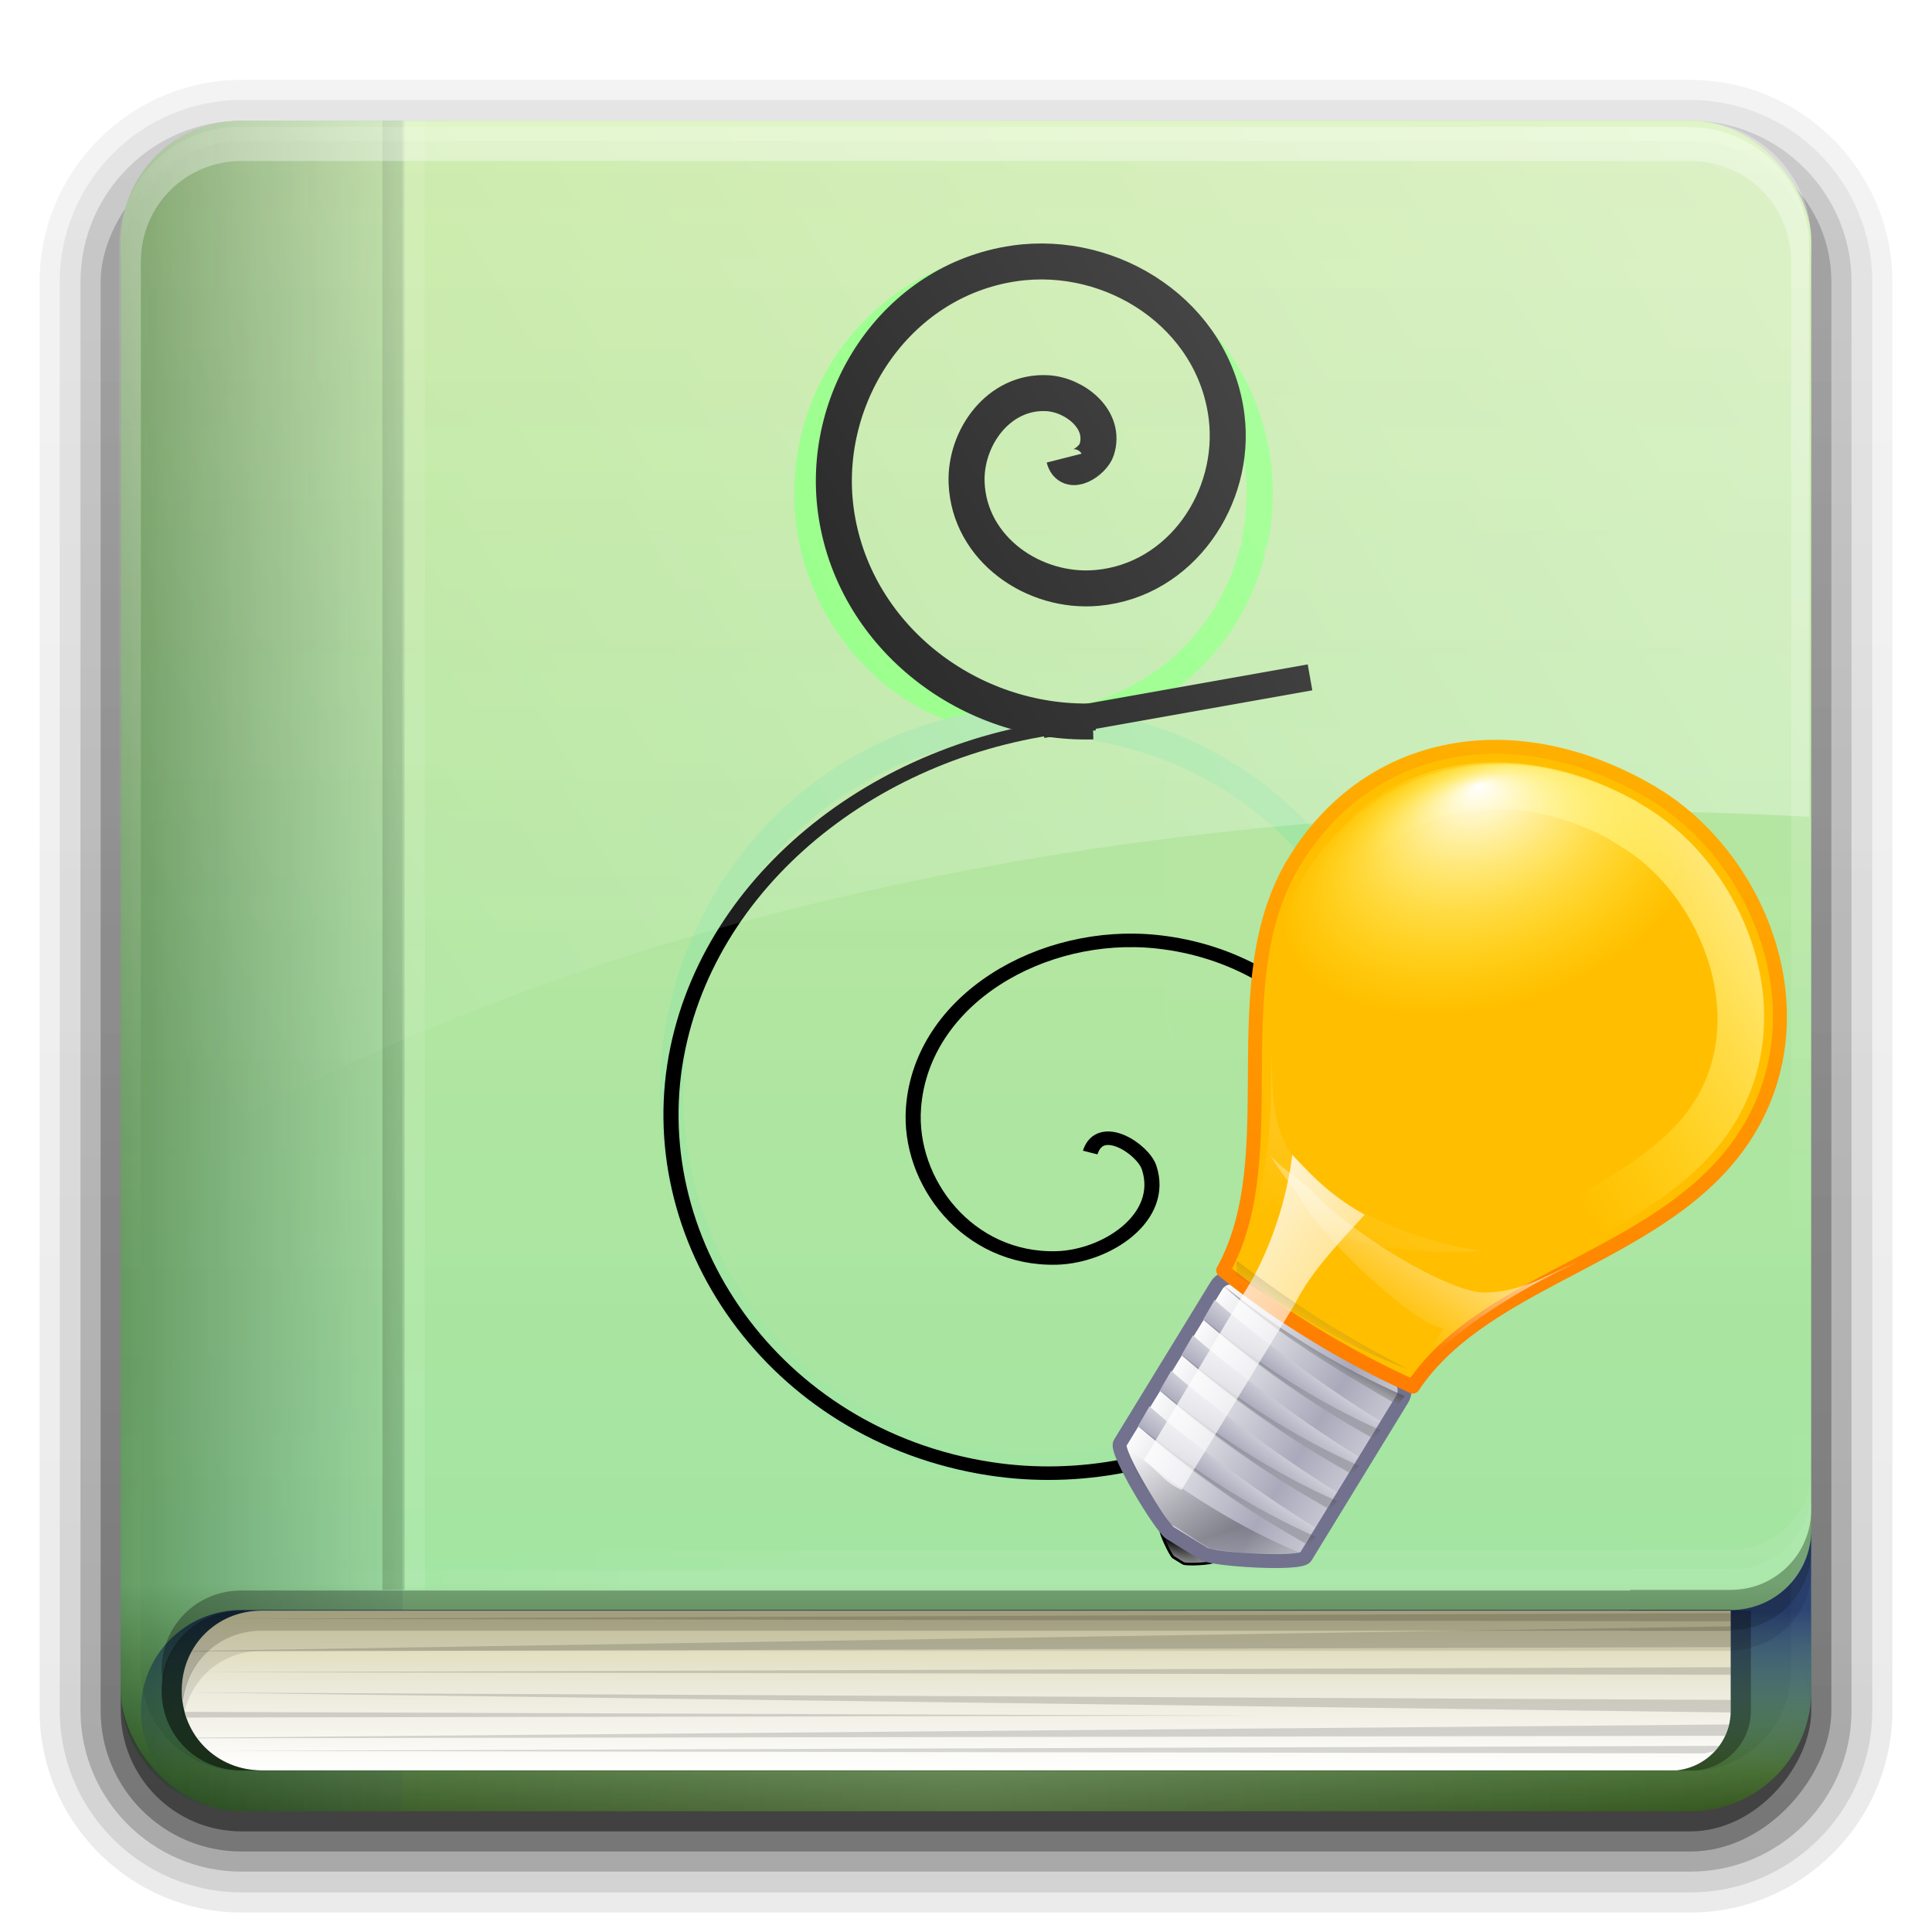 <?xml version="1.0" encoding="UTF-8" standalone="no"?>
<!-- Created with Inkscape (http://www.inkscape.org/) -->

<svg
   xmlns:dc="http://purl.org/dc/elements/1.1/"
   xmlns:cc="http://creativecommons.org/ns#"
   xmlns:rdf="http://www.w3.org/1999/02/22-rdf-syntax-ns#"
   xmlns:svg="http://www.w3.org/2000/svg"
   xmlns="http://www.w3.org/2000/svg"
   xmlns:xlink="http://www.w3.org/1999/xlink"
   xmlns:sodipodi="http://sodipodi.sourceforge.net/DTD/sodipodi-0.dtd"
   xmlns:inkscape="http://www.inkscape.org/namespaces/inkscape"
   version="1.0"
   width="96"
   height="96"
   id="svg2408"
   inkscape:version="0.48.2 r9819"
   sodipodi:docname="ojuba-release-notes.svg">
  <sodipodi:namedview
     pagecolor="#ffffff"
     bordercolor="#666666"
     borderopacity="1"
     objecttolerance="10"
     gridtolerance="10"
     guidetolerance="10"
     inkscape:pageopacity="0"
     inkscape:pageshadow="2"
     inkscape:window-width="1024"
     inkscape:window-height="714"
     id="namedview93"
     showgrid="false"
     inkscape:zoom="3.4766084"
     inkscape:cx="33.22457"
     inkscape:cy="64.271186"
     inkscape:window-x="-4"
     inkscape:window-y="-4"
     inkscape:window-maximized="1"
     inkscape:current-layer="svg2408" />
  <defs
     id="defs2410">
    <linearGradient
       id="linearGradient3334">
      <stop
         id="stop3336"
         style="stop-color:#17280b;stop-opacity:1"
         offset="0" />
      <stop
         id="stop3338"
         style="stop-color:#294172;stop-opacity:0"
         offset="1" />
    </linearGradient>
    <linearGradient
       id="linearGradient3278">
      <stop
         offset="0"
         style="stop-color:#002b00;stop-opacity:1"
         id="stop3280" />
      <stop
         offset="1"
         style="stop-color:#294172;stop-opacity:0"
         id="stop3282" />
    </linearGradient>
    <linearGradient
       id="linearGradient4075">
      <stop
         id="stop4077"
         style="stop-color:#ffffff;stop-opacity:1"
         offset="0" />
      <stop
         id="stop4079"
         style="stop-color:#ffffff;stop-opacity:0"
         offset="1" />
    </linearGradient>
    <linearGradient
       id="linearGradient3975">
      <stop
         id="stop3977"
         style="stop-color:#294172;stop-opacity:1"
         offset="0" />
      <stop
         id="stop3979"
         style="stop-color:#294172;stop-opacity:0"
         offset="1" />
    </linearGradient>
    <linearGradient
       id="linearGradient3954">
      <stop
         id="stop3956"
         style="stop-color:#2d5016;stop-opacity:1"
         offset="0" />
      <stop
         id="stop3960"
         style="stop-color:#a3e5a2;stop-opacity:1"
         offset="0.135" />
      <stop
         id="stop3958"
         style="stop-color:#cef3a5;stop-opacity:0.918"
         offset="1" />
    </linearGradient>
    <linearGradient
       id="linearGradient3890">
      <stop
         id="stop3892"
         style="stop-color:#ffffff;stop-opacity:1"
         offset="0" />
      <stop
         id="stop3898"
         style="stop-color:#eceadb;stop-opacity:1"
         offset="0.5" />
      <stop
         id="stop3894"
         style="stop-color:#d8d3a6;stop-opacity:1"
         offset="1" />
    </linearGradient>
    <linearGradient
       x1="45.448"
       y1="92.54"
       x2="45.448"
       y2="7.017"
       id="ButtonShadow"
       gradientUnits="userSpaceOnUse"
       gradientTransform="scale(1.006,0.994)">
      <stop
         id="stop3750"
         style="stop-color:#000000;stop-opacity:1"
         offset="0" />
      <stop
         id="stop3752"
         style="stop-color:#000000;stop-opacity:0.588"
         offset="1" />
    </linearGradient>
    <linearGradient
       id="linearGradient3737">
      <stop
         id="stop3739"
         style="stop-color:#ffffff;stop-opacity:1"
         offset="0" />
      <stop
         id="stop3741"
         style="stop-color:#ffffff;stop-opacity:0"
         offset="1" />
    </linearGradient>
    <filter
       color-interpolation-filters="sRGB"
       id="filter3174">
      <feGaussianBlur
         id="feGaussianBlur3176"
         stdDeviation="1.71" />
    </filter>
    <linearGradient
       x1="36.357"
       y1="6"
       x2="36.357"
       y2="63.893"
       id="linearGradient3188"
       xlink:href="#linearGradient3737"
       gradientUnits="userSpaceOnUse" />
    <filter
       x="-0.192"
       y="-0.192"
       width="1.384"
       height="1.384"
       color-interpolation-filters="sRGB"
       id="filter3794">
      <feGaussianBlur
         id="feGaussianBlur3796"
         stdDeviation="5.28" />
    </filter>
    <linearGradient
       x1="48"
       y1="20.221"
       x2="48"
       y2="138.661"
       id="linearGradient3613"
       xlink:href="#linearGradient3737"
       gradientUnits="userSpaceOnUse" />
    <radialGradient
       cx="48"
       cy="90.172"
       r="42"
       fx="48"
       fy="90.172"
       id="radialGradient3619"
       xlink:href="#linearGradient3737"
       gradientUnits="userSpaceOnUse"
       gradientTransform="matrix(1.157,0,0,0.996,-7.551,0.197)" />
    <clipPath
       id="clipPath3613">
      <rect
         width="84"
         height="84"
         rx="6"
         ry="6"
         x="6"
         y="6"
         id="rect3615"
         style="fill:#ffffff;fill-opacity:1;fill-rule:nonzero;stroke:none" />
    </clipPath>
    <linearGradient
       x1="45.448"
       y1="92.54"
       x2="45.448"
       y2="7.017"
       id="ButtonShadow-0"
       gradientUnits="userSpaceOnUse"
       gradientTransform="matrix(1.006,0,0,0.994,100,0)">
      <stop
         id="stop3750-8"
         style="stop-color:#000000;stop-opacity:1"
         offset="0" />
      <stop
         id="stop3752-5"
         style="stop-color:#000000;stop-opacity:0.588"
         offset="1" />
    </linearGradient>
    <linearGradient
       x1="32.251"
       y1="6.132"
       x2="32.251"
       y2="90.239"
       id="linearGradient3780"
       xlink:href="#ButtonShadow-0"
       gradientUnits="userSpaceOnUse"
       gradientTransform="matrix(1.024,0,0,1.012,-1.143,-98.071)" />
    <linearGradient
       x1="32.251"
       y1="6.132"
       x2="32.251"
       y2="90.239"
       id="linearGradient3772"
       xlink:href="#ButtonShadow-0"
       gradientUnits="userSpaceOnUse"
       gradientTransform="matrix(1.024,0,0,1.012,-1.143,-98.071)" />
    <linearGradient
       x1="32.251"
       y1="6.132"
       x2="32.251"
       y2="90.239"
       id="linearGradient3725"
       xlink:href="#ButtonShadow-0"
       gradientUnits="userSpaceOnUse"
       gradientTransform="matrix(1.024,0,0,1.012,-1.143,-98.071)" />
    <linearGradient
       x1="32.251"
       y1="6.132"
       x2="32.251"
       y2="90.239"
       id="linearGradient3721"
       xlink:href="#ButtonShadow-0"
       gradientUnits="userSpaceOnUse"
       gradientTransform="translate(0,-97)" />
    <linearGradient
       x1="32.251"
       y1="6.132"
       x2="32.251"
       y2="90.239"
       id="linearGradient3026"
       xlink:href="#ButtonShadow-0"
       gradientUnits="userSpaceOnUse"
       gradientTransform="matrix(1.024,0,0,1.012,-1.143,-98.071)" />
    <linearGradient
       x1="48"
       y1="90"
       x2="48"
       y2="5.988"
       id="linearGradient3121"
       xlink:href="#linearGradient3954"
       gradientUnits="userSpaceOnUse" />
    <linearGradient
       x1="40"
       y1="88"
       x2="40"
       y2="80"
       id="linearGradient3896"
       xlink:href="#linearGradient3890"
       gradientUnits="userSpaceOnUse" />
    <linearGradient
       x1="88"
       y1="80"
       x2="88"
       y2="88"
       id="linearGradient3981"
       xlink:href="#linearGradient3975"
       gradientUnits="userSpaceOnUse" />
    <linearGradient
       x1="6"
       y1="48"
       x2="24"
       y2="48"
       id="linearGradient4027"
       xlink:href="#linearGradient3975"
       gradientUnits="userSpaceOnUse" />
    <radialGradient
       cx="115.899"
       cy="133.105"
       r="154.62"
       fx="115.899"
       fy="133.105"
       id="radialGradient2877-3"
       xlink:href="#radialGradient3897-0"
       gradientUnits="userSpaceOnUse"
       gradientTransform="matrix(0.19,0,0,0.19,30,18)" />
    <radialGradient
       cx="115.899"
       cy="133.105"
       r="154.62"
       fx="115.899"
       fy="133.105"
       id="radialGradient3897-0"
       gradientUnits="userSpaceOnUse">
      <stop
         id="stop3899-0"
         style="stop-color:#294172;stop-opacity:0"
         offset="0" />
      <stop
         id="stop3901-3"
         style="stop-color:#294172;stop-opacity:1"
         offset="1" />
    </radialGradient>
    <radialGradient
       cx="115.899"
       cy="133.105"
       r="154.62"
       fx="115.899"
       fy="133.105"
       id="radialGradient3897-3"
       gradientUnits="userSpaceOnUse">
      <stop
         id="stop3899-4"
         style="stop-color:#294172;stop-opacity:0.374"
         offset="0" />
      <stop
         id="stop3901-7"
         style="stop-color:#294172;stop-opacity:1"
         offset="1" />
    </radialGradient>
    <radialGradient
       cx="115.899"
       cy="133.105"
       r="154.62"
       fx="115.899"
       fy="133.105"
       id="radialGradient3122"
       xlink:href="#radialGradient3897-3"
       gradientUnits="userSpaceOnUse"
       gradientTransform="matrix(0.19,0,0,0.19,30,18)" />
    <linearGradient
       x1="40"
       y1="80"
       x2="24"
       y2="80"
       id="linearGradient4081"
       xlink:href="#linearGradient4075"
       gradientUnits="userSpaceOnUse" />
    <linearGradient
       x1="32"
       y1="80"
       x2="16"
       y2="80"
       id="linearGradient4089"
       xlink:href="#linearGradient4075"
       gradientUnits="userSpaceOnUse" />
    <linearGradient
       inkscape:collect="always"
       xlink:href="#linearGradient3737"
       id="linearGradient3247"
       gradientUnits="userSpaceOnUse"
       x1="36.357"
       y1="6"
       x2="36.357"
       y2="63.893" />
    <radialGradient
       inkscape:collect="always"
       xlink:href="#linearGradient3737"
       id="radialGradient3252"
       gradientUnits="userSpaceOnUse"
       gradientTransform="matrix(1.157,0,0,0.996,-7.551,0.197)"
       cx="48"
       cy="90.172"
       fx="48"
       fy="90.172"
       r="42" />
    <linearGradient
       inkscape:collect="always"
       xlink:href="#linearGradient4075"
       id="linearGradient3255"
       gradientUnits="userSpaceOnUse"
       x1="40"
       y1="80"
       x2="24"
       y2="80" />
    <linearGradient
       inkscape:collect="always"
       xlink:href="#linearGradient4075"
       id="linearGradient3262"
       gradientUnits="userSpaceOnUse"
       x1="32"
       y1="80"
       x2="16"
       y2="80" />
    <linearGradient
       inkscape:collect="always"
       xlink:href="#linearGradient3890"
       id="linearGradient3267"
       gradientUnits="userSpaceOnUse"
       x1="40"
       y1="88"
       x2="40"
       y2="80" />
    <linearGradient
       inkscape:collect="always"
       xlink:href="#linearGradient3278"
       id="linearGradient3270"
       gradientUnits="userSpaceOnUse"
       x1="6"
       y1="48"
       x2="24"
       y2="48" />
    <linearGradient
       inkscape:collect="always"
       xlink:href="#linearGradient3975"
       id="linearGradient3273"
       gradientUnits="userSpaceOnUse"
       x1="88"
       y1="80"
       x2="88"
       y2="88" />
    <linearGradient
       inkscape:collect="always"
       xlink:href="#linearGradient3954"
       id="linearGradient3276"
       gradientUnits="userSpaceOnUse"
       x1="48"
       y1="90"
       x2="48"
       y2="5.988" />
    <linearGradient
       inkscape:collect="always"
       xlink:href="#linearGradient3737"
       id="linearGradient3310"
       gradientUnits="userSpaceOnUse"
       x1="48"
       y1="20.221"
       x2="48"
       y2="138.661" />
    <linearGradient
       inkscape:collect="always"
       xlink:href="#linearGradient3737"
       id="linearGradient3330"
       gradientUnits="userSpaceOnUse"
       x1="48"
       y1="20.221"
       x2="48"
       y2="138.661" />
    <linearGradient
       inkscape:collect="always"
       xlink:href="#linearGradient3334"
       id="linearGradient3332"
       x1="18.409"
       y1="43.362"
       x2="23.442"
       y2="43.219"
       gradientUnits="userSpaceOnUse" />
    <linearGradient
       y2="64"
       x2="16"
       y1="16"
       x1="96"
       gradientTransform="translate(-6e-8,-0.188)"
       gradientUnits="userSpaceOnUse"
       id="linearGradient3348"
       xlink:href="#linearGradient3697"
       inkscape:collect="always" />
    <linearGradient
       id="linearGradient3697">
      <stop
         offset="0"
         style="stop-color:#ffffff;stop-opacity:1"
         id="stop3699" />
      <stop
         offset="1"
         style="stop-color:#ffffff;stop-opacity:0"
         id="stop3701" />
    </linearGradient>
    <linearGradient
       y2="64"
       x2="16"
       y1="16"
       x1="96"
       gradientTransform="translate(-0.102,0.308)"
       gradientUnits="userSpaceOnUse"
       id="linearGradient3121-1"
       xlink:href="#linearGradient3697"
       inkscape:collect="always" />
    <linearGradient
       gradientUnits="userSpaceOnUse"
       y2="-8.216"
       x2="30.962"
       y1="-8.649"
       x1="4.108"
       id="linearGradient21303"
       xlink:href="#orangelesstoyelow"
       inkscape:collect="always" />
    <linearGradient
       y2="1011.761"
       x2="46.474"
       y1="961.32"
       x1="46.955"
       spreadMethod="pad"
       gradientTransform="matrix(-0.52,0,0,3.491484e-2,38.815,-13.54)"
       gradientUnits="userSpaceOnUse"
       id="linearGradient20294"
       xlink:href="#sadow75to0w"
       inkscape:collect="always" />
    <linearGradient
       y2="311.43"
       x2="135.359"
       y1="255.213"
       x1="139.018"
       gradientTransform="matrix(-0.18,0,0,0.105,38.827,-14)"
       gradientUnits="userSpaceOnUse"
       id="linearGradient20292"
       xlink:href="#light90to0"
       inkscape:collect="always" />
    <radialGradient
       r="14.917"
       fy="462.752"
       fx="110.417"
       cy="462.752"
       cx="110.417"
       gradientTransform="matrix(0.178,0,0,5.916509e-2,-4.328,1.855)"
       gradientUnits="userSpaceOnUse"
       id="radialGradient18510"
       xlink:href="#blacktowhite"
       inkscape:collect="always" />
    <linearGradient
       y2="277.637"
       x2="180.555"
       y1="277.559"
       x1="141.732"
       spreadMethod="reflect"
       gradientTransform="matrix(0.132,0,0,0.133,-6.218,-12.665)"
       gradientUnits="userSpaceOnUse"
       id="linearGradient18507"
       xlink:href="#linearGradient8767"
       inkscape:collect="always" />
    <linearGradient
       y2="-19.566"
       x2="106.776"
       y1="226.422"
       x1="206.841"
       gradientTransform="matrix(0.123,0,0,0.145,-6.686,-11.618)"
       gradientUnits="userSpaceOnUse"
       id="linearGradient18504"
       xlink:href="#orangemoretoyelow"
       inkscape:collect="always" />
    <linearGradient
       y2="311.43"
       x2="135.359"
       y1="255.213"
       x1="139.018"
       gradientTransform="matrix(0.18,0,0,0.105,-6.802,-13.298)"
       gradientUnits="userSpaceOnUse"
       id="linearGradient18499"
       xlink:href="#light90to0"
       inkscape:collect="always" />
    <linearGradient
       y2="547.579"
       x2="74.148"
       y1="524.797"
       x1="85.302"
       gradientTransform="matrix(0.37,0,0,6.52287e-2,-13.018,-12.838)"
       gradientUnits="userSpaceOnUse"
       id="linearGradient18496"
       xlink:href="#linearGradient8767"
       inkscape:collect="always" />
    <linearGradient
       y2="547.579"
       x2="74.148"
       y1="524.797"
       x1="85.302"
       gradientTransform="matrix(0.37,0,0,6.52287e-2,-13.018,-11.497)"
       gradientUnits="userSpaceOnUse"
       id="linearGradient18493"
       xlink:href="#linearGradient8767"
       inkscape:collect="always" />
    <linearGradient
       y2="547.579"
       x2="74.148"
       y1="524.797"
       x1="85.302"
       gradientTransform="matrix(0.37,0,0,6.52287e-2,-13.018,-10.157)"
       gradientUnits="userSpaceOnUse"
       id="linearGradient18490"
       xlink:href="#linearGradient8767"
       inkscape:collect="always" />
    <linearGradient
       y2="547.579"
       x2="74.148"
       y1="524.797"
       x1="85.302"
       gradientTransform="matrix(0.37,0,0,6.52287e-2,-13.018,-8.816)"
       gradientUnits="userSpaceOnUse"
       id="linearGradient18487"
       xlink:href="#linearGradient8767"
       inkscape:collect="always" />
    <linearGradient
       y2="585.891"
       x2="72.152"
       y1="592.678"
       x1="103.799"
       spreadMethod="reflect"
       gradientTransform="matrix(0.269,0,0,6.994582e-2,-6.784,-13.298)"
       gradientUnits="userSpaceOnUse"
       id="linearGradient18484"
       xlink:href="#shadow0wto25to0"
       inkscape:collect="always" />
    <linearGradient
       y2="1011.761"
       x2="46.474"
       y1="961.32"
       x1="46.955"
       spreadMethod="pad"
       gradientTransform="matrix(0.52,0,0,3.491484e-2,-6.784,-12.838)"
       gradientUnits="userSpaceOnUse"
       id="linearGradient18481"
       xlink:href="#sadow75to0w"
       inkscape:collect="always" />
    <linearGradient
       y2="1011.761"
       x2="46.474"
       y1="961.32"
       x1="46.955"
       spreadMethod="pad"
       gradientTransform="matrix(0.52,0,0,3.491484e-2,-6.864,-11.499)"
       gradientUnits="userSpaceOnUse"
       id="linearGradient18478"
       xlink:href="#shadow25to25w"
       inkscape:collect="always" />
    <linearGradient
       y2="1011.761"
       x2="46.474"
       y1="961.32"
       x1="46.955"
       spreadMethod="pad"
       gradientTransform="matrix(0.52,0,0,3.491484e-2,-6.864,-10.158)"
       gradientUnits="userSpaceOnUse"
       id="linearGradient18475"
       xlink:href="#shadow25to25w"
       inkscape:collect="always" />
    <linearGradient
       y2="1011.761"
       x2="46.474"
       y1="961.32"
       x1="46.955"
       spreadMethod="pad"
       gradientTransform="matrix(0.52,0,0,3.491484e-2,-6.864,-8.818)"
       gradientUnits="userSpaceOnUse"
       id="linearGradient18472"
       xlink:href="#shadow25to25w"
       inkscape:collect="always" />
    <linearGradient
       y2="1011.761"
       x2="46.474"
       y1="961.32"
       x1="46.955"
       spreadMethod="pad"
       gradientTransform="matrix(0.52,0,0,3.491484e-2,-6.864,-7.477)"
       gradientUnits="userSpaceOnUse"
       id="linearGradient18469"
       xlink:href="#shadow25to25w"
       inkscape:collect="always" />
    <linearGradient
       y2="36.05"
       x2="104.244"
       y1="32.894"
       x1="33.741"
       gradientTransform="matrix(0.224,0,0,0.72,1.446,-1.778)"
       gradientUnits="userSpaceOnUse"
       id="linearGradient18466"
       xlink:href="#light100to0"
       inkscape:collect="always" />
    <linearGradient
       gradientTransform="translate(-3.954001e-4,6.558882e-4)"
       y2="10.261"
       x2="15.696"
       y1="-2.971"
       x1="22.343"
       gradientUnits="userSpaceOnUse"
       id="linearGradient18463"
       xlink:href="#linearGradient8777"
       inkscape:collect="always" />
    <radialGradient
       r="8.502"
       fy="20.606"
       fx="8.047"
       cy="14.238"
       cx="8.524"
       gradientTransform="matrix(-0.547,0.585,-0.335,-0.337,22.591,5.43)"
       gradientUnits="userSpaceOnUse"
       id="radialGradient18460"
       xlink:href="#linearGradient8777"
       inkscape:collect="always" />
    <radialGradient
       r="4.127"
       fy="32.225"
       fx="15.914"
       cy="29.643"
       cx="15.827"
       gradientTransform="matrix(2.214,0,0,0.387,-19.043,18.966)"
       gradientUnits="userSpaceOnUse"
       id="radialGradient18403"
       xlink:href="#linearGradient14750"
       inkscape:collect="always" />
    <linearGradient
       id="blacktowhite">
      <stop
         style="stop-color:#000000;stop-opacity:1;"
         offset="0"
         id="stop2476" />
      <stop
         style="stop-color:#ffffff;stop-opacity:1;"
         offset="1"
         id="stop2475" />
    </linearGradient>
    <linearGradient
       id="linearGradient8767">
      <stop
         offset="0"
         style="stop-color:#ffffff;stop-opacity:1;"
         id="stop8769" />
      <stop
         offset="1"
         style="stop-color:#a9a9bb;stop-opacity:1;"
         id="stop8768" />
    </linearGradient>
    <linearGradient
       id="orangelesstoyelow">
      <stop
         style="stop-color:#ff7e00;stop-opacity:1;"
         offset="0"
         id="stop2689" />
      <stop
         style="stop-color:#ffbf00;stop-opacity:1;"
         offset="0.259"
         id="stop2690" />
      <stop
         style="stop-color:#ffff00;stop-opacity:1;"
         offset="1"
         id="stop2691" />
    </linearGradient>
    <linearGradient
       id="orangemoretoyelow">
      <stop
         style="stop-color:#ff7d00;stop-opacity:1;"
         offset="0"
         id="stop2671" />
      <stop
         style="stop-color:#ffbe00;stop-opacity:1;"
         offset="0.719"
         id="stop2679" />
      <stop
         style="stop-color:#ffff00;stop-opacity:1;"
         offset="1"
         id="stop2672" />
    </linearGradient>
    <linearGradient
       id="light90to0">
      <stop
         style="stop-color:#ffffff;stop-opacity:0.908;"
         offset="0"
         id="stop1890" />
      <stop
         style="stop-color:#ffffff;stop-opacity:0;"
         offset="1"
         id="stop1892" />
    </linearGradient>
    <linearGradient
       id="shadow0wto25to0">
      <stop
         style="stop-color:#ffffff;stop-opacity:0;"
         offset="0"
         id="stop3437" />
      <stop
         style="stop-color:#000000;stop-opacity:0.279;"
         offset="0.5"
         id="stop3438" />
      <stop
         style="stop-color:#000000;stop-opacity:0;"
         offset="1"
         id="stop3439" />
    </linearGradient>
    <linearGradient
       id="sadow75to0w">
      <stop
         style="stop-color:#000000;stop-opacity:0.729;"
         offset="0"
         id="stop3429" />
      <stop
         style="stop-color:#ffffff;stop-opacity:0;"
         offset="1"
         id="stop3430" />
    </linearGradient>
    <linearGradient
       id="shadow25to25w">
      <stop
         style="stop-color:#000000;stop-opacity:0.254;"
         offset="0"
         id="stop3433" />
      <stop
         style="stop-color:#ffffff;stop-opacity:0.263;"
         offset="1"
         id="stop3434" />
    </linearGradient>
    <linearGradient
       id="light100to0">
      <stop
         style="stop-color:#ffffff;stop-opacity:1;"
         offset="0"
         id="stop2764" />
      <stop
         style="stop-color:#ffffff;stop-opacity:0;"
         offset="1"
         id="stop2765" />
    </linearGradient>
    <linearGradient
       id="linearGradient8777">
      <stop
         id="stop8779"
         offset="0"
         style="stop-color:#ffffff;stop-opacity:1;" />
      <stop
         id="stop8781"
         offset="1"
         style="stop-color:#ffff49;stop-opacity:0;" />
    </linearGradient>
    <linearGradient
       id="linearGradient14750">
      <stop
         style="stop-color:#000000;stop-opacity:1"
         offset="0"
         id="stop14752" />
      <stop
         style="stop-color:#000000;stop-opacity:0"
         offset="1"
         id="stop14754" />
    </linearGradient>
    <radialGradient
       inkscape:collect="always"
       xlink:href="#blacktowhite"
       id="radialGradient3514"
       gradientUnits="userSpaceOnUse"
       gradientTransform="matrix(0.178,0,0,0.059,-4.328,1.855)"
       cx="110.417"
       cy="462.752"
       fx="110.417"
       fy="462.752"
       r="14.917" />
    <linearGradient
       inkscape:collect="always"
       xlink:href="#linearGradient8767"
       id="linearGradient3516"
       gradientUnits="userSpaceOnUse"
       gradientTransform="matrix(0.132,0,0,0.133,-6.218,-12.665)"
       spreadMethod="reflect"
       x1="141.732"
       y1="277.559"
       x2="180.555"
       y2="277.637" />
    <linearGradient
       inkscape:collect="always"
       xlink:href="#orangemoretoyelow"
       id="linearGradient3518"
       gradientUnits="userSpaceOnUse"
       gradientTransform="matrix(0.123,0,0,0.145,-6.686,-11.618)"
       x1="206.841"
       y1="226.422"
       x2="106.776"
       y2="-19.566" />
    <linearGradient
       inkscape:collect="always"
       xlink:href="#light90to0"
       id="linearGradient3520"
       gradientUnits="userSpaceOnUse"
       gradientTransform="matrix(0.18,0,0,0.105,-6.802,-13.298)"
       x1="139.018"
       y1="255.213"
       x2="135.359"
       y2="311.43" />
    <linearGradient
       inkscape:collect="always"
       xlink:href="#linearGradient8767"
       id="linearGradient3522"
       gradientUnits="userSpaceOnUse"
       gradientTransform="matrix(0.37,0,0,0.065,-13.018,-12.838)"
       x1="85.302"
       y1="524.797"
       x2="74.148"
       y2="547.579" />
    <linearGradient
       inkscape:collect="always"
       xlink:href="#linearGradient8767"
       id="linearGradient3524"
       gradientUnits="userSpaceOnUse"
       gradientTransform="matrix(0.37,0,0,0.065,-13.018,-11.497)"
       x1="85.302"
       y1="524.797"
       x2="74.148"
       y2="547.579" />
    <linearGradient
       inkscape:collect="always"
       xlink:href="#linearGradient8767"
       id="linearGradient3526"
       gradientUnits="userSpaceOnUse"
       gradientTransform="matrix(0.37,0,0,0.065,-13.018,-10.157)"
       x1="85.302"
       y1="524.797"
       x2="74.148"
       y2="547.579" />
    <linearGradient
       inkscape:collect="always"
       xlink:href="#linearGradient8767"
       id="linearGradient3528"
       gradientUnits="userSpaceOnUse"
       gradientTransform="matrix(0.37,0,0,0.065,-13.018,-8.816)"
       x1="85.302"
       y1="524.797"
       x2="74.148"
       y2="547.579" />
    <linearGradient
       inkscape:collect="always"
       xlink:href="#shadow0wto25to0"
       id="linearGradient3530"
       gradientUnits="userSpaceOnUse"
       gradientTransform="matrix(0.269,0,0,0.07,-6.784,-13.298)"
       spreadMethod="reflect"
       x1="103.799"
       y1="592.678"
       x2="72.152"
       y2="585.891" />
    <linearGradient
       inkscape:collect="always"
       xlink:href="#sadow75to0w"
       id="linearGradient3532"
       gradientUnits="userSpaceOnUse"
       gradientTransform="matrix(0.52,0,0,0.035,-6.784,-12.838)"
       spreadMethod="pad"
       x1="46.955"
       y1="961.32"
       x2="46.474"
       y2="1011.761" />
    <linearGradient
       inkscape:collect="always"
       xlink:href="#shadow25to25w"
       id="linearGradient3534"
       gradientUnits="userSpaceOnUse"
       gradientTransform="matrix(0.52,0,0,0.035,-6.864,-11.499)"
       spreadMethod="pad"
       x1="46.955"
       y1="961.32"
       x2="46.474"
       y2="1011.761" />
    <linearGradient
       inkscape:collect="always"
       xlink:href="#shadow25to25w"
       id="linearGradient3536"
       gradientUnits="userSpaceOnUse"
       gradientTransform="matrix(0.52,0,0,0.035,-6.864,-10.158)"
       spreadMethod="pad"
       x1="46.955"
       y1="961.32"
       x2="46.474"
       y2="1011.761" />
    <linearGradient
       inkscape:collect="always"
       xlink:href="#shadow25to25w"
       id="linearGradient3538"
       gradientUnits="userSpaceOnUse"
       gradientTransform="matrix(0.52,0,0,0.035,-6.864,-8.818)"
       spreadMethod="pad"
       x1="46.955"
       y1="961.32"
       x2="46.474"
       y2="1011.761" />
    <linearGradient
       inkscape:collect="always"
       xlink:href="#shadow25to25w"
       id="linearGradient3540"
       gradientUnits="userSpaceOnUse"
       gradientTransform="matrix(0.52,0,0,0.035,-6.864,-7.477)"
       spreadMethod="pad"
       x1="46.955"
       y1="961.32"
       x2="46.474"
       y2="1011.761" />
    <linearGradient
       inkscape:collect="always"
       xlink:href="#light100to0"
       id="linearGradient3542"
       gradientUnits="userSpaceOnUse"
       gradientTransform="matrix(0.224,0,0,0.72,1.446,-1.778)"
       x1="33.741"
       y1="32.894"
       x2="104.244"
       y2="36.05" />
    <linearGradient
       inkscape:collect="always"
       xlink:href="#linearGradient8777"
       id="linearGradient3544"
       gradientUnits="userSpaceOnUse"
       gradientTransform="translate(-3.954001e-4,6.558882e-4)"
       x1="22.343"
       y1="-2.971"
       x2="15.696"
       y2="10.261" />
    <radialGradient
       inkscape:collect="always"
       xlink:href="#linearGradient8777"
       id="radialGradient3546"
       gradientUnits="userSpaceOnUse"
       gradientTransform="matrix(-0.547,0.585,-0.335,-0.337,22.591,5.43)"
       cx="8.524"
       cy="14.238"
       fx="8.047"
       fy="20.606"
       r="8.502" />
    <linearGradient
       inkscape:collect="always"
       xlink:href="#light90to0"
       id="linearGradient3548"
       gradientUnits="userSpaceOnUse"
       gradientTransform="matrix(-0.18,0,0,0.105,38.827,-14)"
       x1="139.018"
       y1="255.213"
       x2="135.359"
       y2="311.43" />
    <linearGradient
       inkscape:collect="always"
       xlink:href="#sadow75to0w"
       id="linearGradient3550"
       gradientUnits="userSpaceOnUse"
       gradientTransform="matrix(-0.52,0,0,0.035,38.815,-13.54)"
       spreadMethod="pad"
       x1="46.955"
       y1="961.32"
       x2="46.474"
       y2="1011.761" />
  </defs>
  <g
     id="layer2"
     style="display:none">
    <rect
       width="86"
       height="85"
       rx="6"
       ry="6"
       x="5"
       y="7"
       id="rect3745"
       style="opacity:0.9;fill:url(#ButtonShadow);fill-opacity:1;fill-rule:nonzero;stroke:none;filter:url(#filter3174)" />
  </g>
  <g
     id="layer3">
    <path
       d="m 12,-95.031 c -5.511,0 -10.031,4.52 -10.031,10.031 l 0,71 c 0,5.511 4.52,10.031 10.031,10.031 l 72,0 c 5.511,0 10.031,-4.52 10.031,-10.031 l 0,-71 c 0,-5.511 -4.52,-10.031 -10.031,-10.031 l -72,0 z"
       transform="scale(1,-1)"
       id="path3786"
       style="opacity:0.08;fill:url(#linearGradient3026);fill-opacity:1;fill-rule:nonzero;stroke:none;display:inline" />
    <path
       d="m 12,-94.031 c -4.972,0 -9.031,4.06 -9.031,9.031 l 0,71 c 0,4.972 4.06,9.031 9.031,9.031 l 72,0 c 4.972,0 9.031,-4.06 9.031,-9.031 l 0,-71 c 0,-4.972 -4.06,-9.031 -9.031,-9.031 l -72,0 z"
       transform="scale(1,-1)"
       id="path3778"
       style="opacity:0.1;fill:url(#linearGradient3780);fill-opacity:1;fill-rule:nonzero;stroke:none;display:inline" />
    <path
       d="m 12,-93 c -4.409,0 -8,3.591 -8,8 l 0,71 c 0,4.409 3.591,8 8,8 l 72,0 c 4.409,0 8,-3.591 8,-8 l 0,-71 c 0,-4.409 -3.591,-8 -8,-8 l -72,0 z"
       transform="scale(1,-1)"
       id="path3770"
       style="opacity:0.2;fill:url(#linearGradient3772);fill-opacity:1;fill-rule:nonzero;stroke:none;display:inline" />
    <rect
       width="86"
       height="85"
       rx="7"
       ry="7"
       x="5"
       y="-92"
       transform="scale(1,-1)"
       id="rect3723"
       style="opacity:0.3;fill:url(#linearGradient3725);fill-opacity:1;fill-rule:nonzero;stroke:none;display:inline" />
    <rect
       width="84"
       height="84"
       rx="6"
       ry="6"
       x="6"
       y="-91"
       transform="scale(1,-1)"
       id="rect3716"
       style="opacity:0.45;fill:url(#linearGradient3721);fill-opacity:1;fill-rule:nonzero;stroke:none;display:inline" />
  </g>
  <rect
     style="fill:url(#linearGradient3276);fill-opacity:1;fill-rule:nonzero;stroke:none;display:inline"
     id="rect2419-5"
     y="6"
     x="6"
     ry="6"
     rx="6"
     height="84"
     width="84" />
  <path
     style="fill:url(#linearGradient3273);fill-opacity:1;fill-rule:nonzero;stroke:none;display:inline"
     id="rect3964"
     inkscape:connector-curvature="0"
     d="m 90,76 c 0,2.216 -1.784,4 -4,4 l -4,0 -70,0 c -2.77,0 -5,2.23 -5,5 0,2.424 1.717,4.442 4,4.906 0.125,0.021 0.247,0.05 0.375,0.062 0.041,0.005 0.084,-0.004 0.125,0 C 11.663,89.982 11.834,90 12,90 L 82.094,90 84,90 c 3.324,0 6,-2.676 6,-6 l 0,-8 z" />
  <path
     style="opacity:0.4;fill:url(#linearGradient3270);fill-opacity:1;fill-rule:nonzero;stroke:none;display:inline"
     id="rect4014"
     inkscape:connector-curvature="0"
     d="M 12,6 C 8.676,6 6,8.676 6,12 l 0,72 c 0,3.324 2.676,6 6,6 l 8,0 0,-84 z" />
  <path
     style="color:#000000;fill:url(#linearGradient3267);fill-opacity:1;fill-rule:nonzero;stroke:none;stroke-width:2;marker:none;visibility:visible;display:inline;overflow:visible;enable-background:accumulate"
     id="path3073"
     inkscape:connector-curvature="0"
     d="m 13,80.031 c -2.23,0 -3.969,1.739 -3.969,3.969 0,2.23 1.739,3.969 3.969,3.969 l 70.312,0 C 84.821,87.808 86,86.553 86,85 l 0,-4.969 z" />
  <path
     style="opacity:0.3;color:#000000;fill:#000000;fill-opacity:1;fill-rule:nonzero;stroke:none;stroke-width:2;marker:none;visibility:visible;display:inline;overflow:visible;enable-background:accumulate"
     id="path3853"
     inkscape:connector-curvature="0"
     d="m 90,75 c 0,2.216 -1.784,4 -4,4 l -5,0 0,0.031 -69,0 c -2.23,0 -3.969,1.739 -3.969,3.969 0,0.172 0.042,0.335 0.062,0.5 C 8.334,81.518 9.942,80.031 12,80.031 l 74,0 L 86,80 c 2.216,0 4,-1.784 4,-4 l 0,-1 z" />
  <path
     style="opacity:0.1;color:#000000;fill:url(#linearGradient3262);fill-opacity:1;fill-rule:nonzero;stroke:none;stroke-width:2;marker:none;visibility:visible;display:inline;overflow:visible;enable-background:accumulate"
     id="path3880"
     inkscape:connector-curvature="0"
     d="m 90,74 c 0,2.216 -1.784,4 -4,4 l -5,0 0,0.031 -69,0 c -2.23,0 -3.969,1.739 -3.969,3.969 0,0.172 0.042,0.335 0.062,0.5 C 8.334,80.518 9.942,79.031 12,79.031 l 74,0 L 86,79 c 2.216,0 4,-1.784 4,-4 l 0,-1 z" />
  <path
     style="opacity:0.5;color:#000000;fill:#000000;fill-opacity:1;fill-rule:nonzero;stroke:none;stroke-width:2;marker:none;visibility:visible;display:inline;overflow:visible;enable-background:accumulate"
     id="path3885"
     inkscape:connector-curvature="0"
     d="m 12,80.031 c -2.23,0 -3.969,1.739 -3.969,3.969 0,2.23 1.739,3.969 3.969,3.969 l 1,0 c -2.23,0 -3.969,-1.739 -3.969,-3.969 0,-2.23 1.739,-3.969 3.969,-3.969 l -1,0 z" />
  <path
     style="opacity:0.15;fill:#000000;stroke:none"
     id="path3918"
     inkscape:connector-curvature="0"
     d="M 86,80.156 11.281,80.438 86,80.562 86,80.156 z m 0,0.656 -76.438,1.219 c -0.002,0.004 -0.029,-0.004 -0.031,0 -0.004,0.008 0.004,0.023 0,0.031 L 86,81.844 86,80.812 z m 0,2.031 -76.844,0.25 76.844,0.125 0,-0.375 z m -76.969,1.25 76.969,1 C 86.001,85.062 86,85.032 86,85 l 0,-0.531 -76.969,-0.375 z M 9.188,85.062 c 0.026,0.096 0.061,0.188 0.094,0.281 L 62.438,85.25 9.188,85.062 z m 76.719,0.625 -76.125,0.656 c 0.009,0.012 0.022,0.019 0.031,0.031 L 85.719,86.25 c 0.023,-0.05 0.043,-0.104 0.062,-0.156 0.051,-0.13 0.092,-0.268 0.125,-0.406 z M 85.438,86.75 10.406,87 l 74.312,0.125 0.5,-0.125 c 0.075,-0.082 0.153,-0.16 0.219,-0.25 z" />
  <path
     style="opacity:0.3;color:#000000;fill:#000000;fill-opacity:1;fill-rule:nonzero;stroke:none;stroke-width:2;marker:none;visibility:visible;display:inline;overflow:visible;enable-background:accumulate"
     id="path4001"
     inkscape:connector-curvature="0"
     d="M 86,80.031 86,85 c 0,1.553 -1.179,2.808 -2.688,2.969 l 1,0 C 85.821,87.808 87,86.553 87,85 l 0,-4.969 -1,0 z" />
  <path
     style="opacity:0.25;color:#000000;fill:#000000;fill-opacity:1;fill-rule:nonzero;stroke:none;stroke-width:2;marker:none;visibility:visible;display:inline;overflow:visible;enable-background:accumulate"
     id="path4010"
     inkscape:connector-curvature="0"
     d="m 90,76 c 0,2.216 -1.784,4 -4,4 l -5,0 0,0.031 -68,0 c -2.23,0 -3.969,1.739 -3.969,3.969 0,0.172 0.042,0.335 0.062,0.5 C 9.334,82.518 10.942,81.031 13,81.031 l 73,0 L 86,81 c 2.216,0 4,-1.784 4,-4 z" />
  <path
     style="opacity:0.05;color:#000000;fill:url(#linearGradient3255);fill-opacity:1;fill-rule:nonzero;stroke:none;stroke-width:2;marker:none;visibility:visible;display:inline;overflow:visible;enable-background:accumulate"
     id="path4012"
     inkscape:connector-curvature="0"
     d="m 90,73 c 0,2.216 -1.784,4 -4,4 l -5,0 0,0.031 -69,0 c -2.23,0 -3.969,1.739 -3.969,3.969 0,0.172 0.042,0.335 0.062,0.5 C 8.334,79.518 9.942,78.031 12,78.031 l 74,0 L 86,78 c 2.216,0 4,-1.784 4,-4 l 0,-1 z" />
  <path
     style="opacity:0.2;fill:url(#radialGradient3252);fill-opacity:1;fill-rule:nonzero;stroke:none"
     id="path3615"
     inkscape:connector-curvature="0"
     d="M 12,90 C 8.676,90 6,87.324 6,84 L 6,82 6,14 6,12 c 0,-0.335 0.041,-0.651 0.094,-0.969 0.049,-0.296 0.097,-0.597 0.188,-0.875 C 6.291,10.126 6.302,10.093 6.312,10.062 6.411,9.775 6.547,9.515 6.688,9.25 6.832,8.976 7.003,8.714 7.188,8.469 7.372,8.223 7.561,7.995 7.781,7.781 8.221,7.353 8.724,6.967 9.281,6.688 9.56,6.548 9.855,6.441 10.156,6.344 9.9,6.444 9.67,6.58 9.438,6.719 c -0.007,0.004 -0.024,-0.004 -0.031,0 -0.032,0.019 -0.062,0.043 -0.094,0.062 -0.12,0.077 -0.231,0.164 -0.344,0.25 -0.106,0.081 -0.213,0.161 -0.312,0.25 C 8.478,7.443 8.309,7.627 8.156,7.812 8.049,7.943 7.938,8.078 7.844,8.219 7.819,8.257 7.805,8.305 7.781,8.344 7.716,8.447 7.651,8.548 7.594,8.656 7.493,8.851 7.388,9.072 7.312,9.281 7.305,9.303 7.289,9.322 7.281,9.344 7.249,9.436 7.245,9.531 7.219,9.625 7.188,9.732 7.148,9.828 7.125,9.938 7.052,10.279 7,10.636 7,11 l 0,2 0,68 0,2 c 0,2.782 2.218,5 5,5 l 2,0 68,0 2,0 c 2.782,0 5,-2.218 5,-5 l 0,-2 0,-68 0,-2 C 89,10.636 88.948,10.279 88.875,9.938 88.831,9.731 88.787,9.54 88.719,9.344 88.711,9.322 88.695,9.303 88.688,9.281 88.625,9.108 88.549,8.914 88.469,8.75 88.427,8.667 88.39,8.58 88.344,8.5 88.289,8.403 88.217,8.312 88.156,8.219 88.062,8.078 87.951,7.943 87.844,7.812 87.701,7.638 87.541,7.466 87.375,7.312 87.364,7.302 87.355,7.291 87.344,7.281 87.205,7.156 87.059,7.047 86.906,6.938 86.804,6.864 86.702,6.784 86.594,6.719 c -0.007,-0.004 -0.024,0.004 -0.031,0 -0.232,-0.139 -0.463,-0.275 -0.719,-0.375 0.302,0.097 0.596,0.204 0.875,0.344 0.557,0.279 1.06,0.666 1.5,1.094 0.22,0.214 0.409,0.442 0.594,0.688 0.184,0.246 0.355,0.508 0.5,0.781 0.14,0.265 0.276,0.525 0.375,0.812 0.01,0.031 0.021,0.063 0.031,0.094 0.09,0.278 0.139,0.579 0.188,0.875 C 89.959,11.349 90,11.665 90,12 l 0,2 0,68 0,2 c 0,3.324 -2.676,6 -6,6 l -72,0 z" />
  <rect
     style="opacity:0.1;color:#000000;fill:#ffffff;fill-opacity:1;fill-rule:nonzero;stroke:none;stroke-width:2;marker:none;visibility:visible;display:inline;overflow:visible;enable-background:accumulate"
     id="rect4029"
     y="6"
     x="20"
     height="73"
     width="1.106" />
  <rect
     style="opacity:0.2;color:#000000;fill:url(#linearGradient3332);fill-opacity:1;fill-rule:nonzero;stroke:none;stroke-width:2;marker:none;visibility:visible;display:inline;overflow:visible;enable-background:accumulate"
     id="rect4031"
     y="6"
     x="19"
     height="73"
     width="1.106" />
  <path
     style="opacity:0.1;color:#000000;fill:#000000;fill-opacity:1;fill-rule:nonzero;stroke:none;stroke-width:2;marker:none;visibility:visible;display:inline;overflow:visible;enable-background:accumulate"
     id="path4093"
     inkscape:connector-curvature="0"
     d="m 90,77 c 0,2.216 -1.784,4 -4,4 l -5,0 0,0.031 -68,0 c -2.23,0 -3.969,1.739 -3.969,3.969 0,0.172 0.042,0.335 0.062,0.5 C 9.334,83.518 10.942,82.031 13,82.031 l 73,0 L 86,82 c 2.216,0 4,-1.784 4,-4 z" />
  <g
     id="g3321"
     transform="matrix(0.26,0,0,0.26,-7.087,46.265)">
    <g
       transform="translate(359.593,-36.61)"
       style="display:inline"
       id="layer5">
      <rect
         transform="translate(-124.475,-17.085)"
         style="opacity:0.1;fill:url(#linearGradient3330);fill-opacity:1;fill-rule:nonzero;stroke:#ffffff;stroke-width:0.5;stroke-linecap:round;stroke-linejoin:miter;stroke-miterlimit:4;stroke-opacity:1;stroke-dasharray:none;stroke-dashoffset:0;filter:url(#filter3794)"
         id="rect3171"
         clip-path="url(#clipPath3613)"
         y="15"
         x="15"
         ry="12"
         rx="12"
         height="66"
         width="66" />
    </g>
    <path
       inkscape:export-ydpi="90"
       inkscape:export-xdpi="90"
       inkscape:export-filename="/home/kefah/ojubatlinux.png"
       transform="matrix(3.825,0,0,3.899,-1306.711,-1728.664)"
       sodipodi:open="true"
       sodipodi:end="6.4883219"
       sodipodi:start="0.26473292"
       d="m 411.296,424.851 c -1.633,6.023 -7.839,9.582 -13.863,7.949 -6.023,-1.633 -9.582,-7.839 -7.949,-13.863 1.633,-6.023 7.839,-9.582 13.863,-7.949 5.771,1.564 9.324,7.354 8.106,13.208"
       sodipodi:ry="11.299676"
       sodipodi:rx="11.299676"
       sodipodi:cy="421.89471"
       sodipodi:cx="400.38974"
       id="path1616"
       style="fill:none;stroke:#87ff76;stroke-width:1.303;stroke-linecap:round;stroke-linejoin:round;stroke-miterlimit:4;stroke-opacity:1;stroke-dasharray:none"
       sodipodi:type="arc" />
    <path
       inkscape:export-ydpi="90"
       inkscape:export-xdpi="90"
       inkscape:export-filename="/home/kefah/ojubatlinux.png"
       transform="matrix(4.214,0,0,5.091,-1282.062,-2162.207)"
       sodipodi:open="true"
       sodipodi:end="6.4883219"
       sodipodi:start="0.26473292"
       d="m 373.808,434.549 c -2.4,7.475 -11.523,11.891 -20.376,9.865 -8.853,-2.026 -14.085,-9.728 -11.685,-17.203 2.4,-7.475 11.523,-11.891 20.376,-9.865 8.483,1.941 13.705,9.126 11.915,16.39"
       sodipodi:ry="14.02249"
       sodipodi:rx="16.609163"
       sodipodi:cy="430.88"
       sodipodi:cx="357.77771"
       id="path1618"
       style="fill:none;stroke:#a3e5a2;stroke-width:1.086;stroke-linecap:round;stroke-linejoin:round;stroke-miterlimit:4;stroke-opacity:1;stroke-dasharray:none"
       sodipodi:type="arc" />
    <path
       inkscape:export-ydpi="90"
       inkscape:export-xdpi="90"
       inkscape:export-filename="/home/kefah/ojubatlinux.png"
       transform="matrix(2.888,0,0,2.584,-1185.394,-950.971)"
       d="m 492.036,384.402 c 0.665,-2.345 3.489,-0.261 3.898,1.105 1.107,3.701 -2.815,6.585 -6.108,6.69 -5.889,0.188 -9.85,-5.65 -9.482,-11.11 0.539,-8.013 8.511,-13.18 16.113,-12.275 10.132,1.206 16.535,11.38 15.067,21.115 -1.847,12.251 -14.253,19.903 -26.118,17.86 -14.37,-2.475 -23.279,-17.128 -20.652,-31.12 2.495,-13.29 14.285,-23.045 27.62,-23.987"
       sodipodi:t0="0"
       sodipodi:argument="-7.5777087"
       sodipodi:radius="31.723936"
       sodipodi:revolution="1.9577229"
       sodipodi:expansion="1"
       sodipodi:cy="384.40247"
       sodipodi:cx="492.03616"
       id="path1620"
       style="fill:none;stroke:#000000;stroke-width:1px;stroke-linecap:butt;stroke-linejoin:miter;stroke-opacity:1"
       sodipodi:type="spiral" />
    <path
       inkscape:export-ydpi="90"
       inkscape:export-xdpi="90"
       inkscape:export-filename="/home/kefah/ojubatlinux.png"
       transform="matrix(-6.883,0,0,6.873,3823.789,-2693.779)"
       d="m 522.034,378.785 c -0.138,0.543 -0.8,0.082 -0.902,-0.23 -0.277,-0.843 0.606,-1.53 1.362,-1.575 1.352,-0.08 2.298,1.237 2.248,2.494 -0.074,1.844 -1.874,3.081 -3.626,2.92 -2.335,-0.214 -3.87,-2.512 -3.593,-4.758 0.348,-2.826 3.151,-4.661 5.89,-4.266 3.317,0.479 5.455,3.79 4.938,7.022 -0.545,3.409 -3.715,5.81 -7.114,5.714"
       sodipodi:t0="0"
       sodipodi:argument="-10.746331"
       sodipodi:radius="7.3653135"
       sodipodi:revolution="1.977598"
       sodipodi:expansion="1"
       sodipodi:cy="378.78534"
       sodipodi:cx="522.034"
       id="path1622"
       style="fill:none;stroke:#000000;stroke-width:1;stroke-linecap:butt;stroke-linejoin:miter;stroke-miterlimit:4;stroke-opacity:1;stroke-dasharray:none"
       sodipodi:type="spiral" />
    <path
       inkscape:connector-curvature="0"
       inkscape:export-ydpi="90"
       inkscape:export-xdpi="90"
       inkscape:export-filename="/home/kefah/ojubatlinux.png"
       id="path1624"
       d="m 226.406,-39.383 51.214,-9.107"
       style="fill:none;stroke:#000000;stroke-width:5.031px;stroke-linecap:butt;stroke-linejoin:miter;stroke-opacity:1" />
  </g>
  <path
     style="opacity:0.35;fill:url(#linearGradient3247);fill-opacity:1;fill-rule:nonzero;stroke:none"
     id="rect3728"
     inkscape:connector-curvature="0"
     d="M 12,6 C 8.676,6 6,8.676 6,12 l 0,2 0,68 0,2 c 0,0.335 0.041,0.651 0.094,0.969 0.049,0.296 0.097,0.597 0.188,0.875 0.01,0.03 0.021,0.064 0.031,0.094 0.099,0.288 0.235,0.547 0.375,0.812 0.145,0.274 0.316,0.536 0.5,0.781 0.184,0.246 0.374,0.473 0.594,0.688 0.44,0.428 0.943,0.815 1.5,1.094 0.279,0.14 0.573,0.247 0.875,0.344 -0.256,-0.1 -0.487,-0.236 -0.719,-0.375 -0.007,-0.004 -0.024,0.004 -0.031,0 -0.032,-0.019 -0.062,-0.043 -0.094,-0.062 -0.12,-0.077 -0.231,-0.164 -0.344,-0.25 -0.106,-0.081 -0.213,-0.161 -0.312,-0.25 C 8.478,88.557 8.309,88.373 8.156,88.188 8.049,88.057 7.938,87.922 7.844,87.781 7.819,87.743 7.805,87.695 7.781,87.656 7.716,87.553 7.651,87.452 7.594,87.344 7.493,87.149 7.388,86.928 7.312,86.719 7.305,86.697 7.289,86.678 7.281,86.656 7.249,86.564 7.245,86.469 7.219,86.375 7.188,86.268 7.148,86.172 7.125,86.062 7.052,85.721 7,85.364 7,85 L 7,83 7,15 7,13 C 7,10.218 9.218,8 12,8 l 2,0 68,0 2,0 c 2.782,0 5,2.218 5,5 l 0,2 0,68 0,2 c 0,0.364 -0.052,0.721 -0.125,1.062 -0.044,0.207 -0.088,0.398 -0.156,0.594 -0.008,0.022 -0.023,0.041 -0.031,0.062 -0.063,0.174 -0.138,0.367 -0.219,0.531 -0.042,0.083 -0.079,0.17 -0.125,0.25 -0.055,0.097 -0.127,0.188 -0.188,0.281 -0.094,0.141 -0.205,0.276 -0.312,0.406 -0.143,0.174 -0.303,0.347 -0.469,0.5 -0.011,0.01 -0.02,0.021 -0.031,0.031 -0.138,0.126 -0.285,0.234 -0.438,0.344 -0.103,0.073 -0.204,0.153 -0.312,0.219 -0.007,0.004 -0.024,-0.004 -0.031,0 -0.232,0.139 -0.463,0.275 -0.719,0.375 0.302,-0.097 0.596,-0.204 0.875,-0.344 0.557,-0.279 1.06,-0.666 1.5,-1.094 0.22,-0.214 0.409,-0.442 0.594,-0.688 0.184,-0.246 0.355,-0.508 0.5,-0.781 0.14,-0.265 0.276,-0.525 0.375,-0.812 0.01,-0.031 0.021,-0.063 0.031,-0.094 0.09,-0.278 0.139,-0.579 0.188,-0.875 C 89.959,84.651 90,84.335 90,84 l 0,-2 0,-68 0,-2 C 90,8.676 87.324,6 84,6 L 12,6 z" />
  <path
     style="opacity:0.4;fill:url(#linearGradient3121-1);fill-opacity:1;fill-rule:nonzero;stroke:none"
     id="rect3690"
     inkscape:connector-curvature="0"
     d="m 11.898,6.308 c -3.324,0 -6,2.676 -6,6 l 0,46.875 C 23.507,47.661 50.127,40.308 79.898,40.308 c 3.378,0 6.712,0.097 10,0.281 l 0,-28.281 c 0,-3.324 -2.676,-6 -6,-6 l -72,0 z" />
  <g
     id="g1381"
     transform="matrix(1.315,0.805,-0.805,1.315,61.225,25.717)">
    <path
       inkscape:connector-curvature="0"
       sodipodi:nodetypes="ccccc"
       id="path10637"
       d="m 17.076,28.975 c 0,0.114 -0.724,0.592 -0.823,0.592 l -0.376,0 c -0.098,0 -0.841,-0.478 -0.841,-0.592 l 2.04,0 z"
       style="fill:url(#radialGradient3514);fill-opacity:1;stroke:#000000;stroke-width:0.086;stroke-linecap:round;stroke-linejoin:round;stroke-miterlimit:4;stroke-opacity:1;stroke-dashoffset:0" />
    <path
       inkscape:connector-curvature="0"
       id="rect1284"
       d="m 13.104,20.809 5.793,0 c 0.339,0 0.611,0.251 0.611,0.563 l 0,5.962 c 0,0.312 -2.492,1.622 -2.83,1.622 l -1.294,0 c -0.339,0 -2.892,-1.31 -2.892,-1.622 l 0,-5.962 c 0,-0.312 0.273,-0.563 0.612,-0.563 z"
       style="fill:url(#linearGradient3516);fill-opacity:1;stroke:#72728f;stroke-width:0.446;stroke-linecap:round;stroke-linejoin:round;stroke-miterlimit:4;stroke-opacity:1;stroke-dashoffset:0" />
    <path
       inkscape:connector-curvature="0"
       sodipodi:nodetypes="cszccz"
       id="path1287"
       d="M 7.498,8.345 C 7.526,3.76 11.073,0.607 16.118,0.5 c 4.026,-0.087 8.4,3.128 8.384,7.716 -0.016,4.717 -4.746,8.291 -4.913,12.629 -2.326,0.298 -4.903,0.298 -7.166,0 C 12.229,16.55 7.47,12.994 7.498,8.345 z"
       style="fill:#ffbf00;fill-opacity:1;fill-rule:evenodd;stroke:url(#linearGradient3518);stroke-width:0.451;stroke-linecap:butt;stroke-linejoin:round;stroke-miterlimit:4;stroke-opacity:1;stroke-dasharray:none" />
    <path
       inkscape:connector-curvature="0"
       sodipodi:nodetypes="cczscscc"
       id="path6890"
       d="m 19.436,20.702 c 0.26,-2.092 1.446,-4.293 2.59,-6.074 -0.666,0.975 -1.026,1.763 -2.023,2.413 -0.997,0.65 -4.859,0.613 -6.427,0.138 -0.326,-0.099 -1.263,-0.116 -1.808,-0.289 0.664,0.341 1.28,0.526 1.534,0.666 1.497,0.823 5.387,1.563 6.161,1.173 -0.091,0.787 0.064,1.185 -0.027,1.973 z"
       style="fill:url(#linearGradient3520);fill-opacity:1;fill-rule:evenodd;stroke:none" />
    <path
       inkscape:connector-curvature="0"
       sodipodi:nodetypes="ccccc"
       id="path11893"
       d="m 12.683,21.797 c 0.005,0.248 0.011,0.495 0.016,0.743 1.107,0.165 4.08,0.53 6.548,0.389 0.011,-0.196 0.021,-0.393 0.032,-0.589 -2.388,0.008 -5.441,-0.326 -6.595,-0.542 z"
       style="fill:url(#linearGradient3522);fill-opacity:1;fill-rule:evenodd;stroke:none" />
    <path
       inkscape:connector-curvature="0"
       sodipodi:nodetypes="ccccc"
       id="path12519"
       d="m 12.683,23.138 c 0.005,0.248 0.011,0.495 0.016,0.743 1.107,0.165 4.08,0.53 6.548,0.389 0.011,-0.196 0.021,-0.393 0.032,-0.589 -2.388,0.008 -5.441,-0.326 -6.595,-0.542 z"
       style="fill:url(#linearGradient3524);fill-opacity:1;fill-rule:evenodd;stroke:none" />
    <path
       inkscape:connector-curvature="0"
       sodipodi:nodetypes="ccccc"
       id="path12522"
       d="m 12.683,24.478 c 0.005,0.248 0.011,0.495 0.016,0.743 1.107,0.165 4.08,0.53 6.548,0.389 0.011,-0.196 0.021,-0.393 0.032,-0.589 -2.388,0.008 -5.441,-0.326 -6.595,-0.542 z"
       style="fill:url(#linearGradient3526);fill-opacity:1;fill-rule:evenodd;stroke:none" />
    <path
       inkscape:connector-curvature="0"
       sodipodi:nodetypes="ccccc"
       id="path12524"
       d="m 12.683,25.819 c 0.005,0.248 0.011,0.495 0.016,0.743 1.107,0.165 4.08,0.53 6.548,0.389 0.011,-0.196 0.021,-0.393 0.032,-0.589 -2.388,0.008 -5.441,-0.326 -6.595,-0.542 z"
       style="fill:url(#linearGradient3528);fill-opacity:1;fill-rule:evenodd;stroke:none" />
    <path
       inkscape:connector-curvature="0"
       sodipodi:nodetypes="ccccc"
       id="path12534"
       d="m 12.656,27.311 c 2.225,0.315 4.625,0.331 6.628,0 -0.705,0.641 -1.632,0.998 -2.527,1.402 -0.413,0.016 -1.097,-0.032 -1.51,-0.016 -0.933,-0.42 -2.024,-0.856 -2.591,-1.386 z"
       style="fill:url(#linearGradient3530);fill-opacity:1;fill-rule:evenodd;stroke:none" />
    <path
       inkscape:connector-curvature="0"
       sodipodi:nodetypes="cccc"
       id="path13160"
       d="m 19.522,21.247 c -2.278,0.305 -4.604,0.31 -6.898,0 2.225,0.441 4.562,0.425 6.851,0.362 0.021,-0.194 0.026,-0.168 0.048,-0.362 z"
       style="fill:url(#linearGradient3532);fill-opacity:1;fill-rule:evenodd;stroke:none" />
    <path
       inkscape:connector-curvature="0"
       sodipodi:nodetypes="cccc"
       id="path13787"
       d="m 19.443,22.586 c -2.278,0.305 -4.509,0.231 -6.803,-0.079 2.225,0.441 4.467,0.504 6.755,0.441 0.021,-0.194 0.026,-0.168 0.048,-0.362 z"
       style="fill:url(#linearGradient3534);fill-opacity:1;fill-rule:evenodd;stroke:none" />
    <path
       inkscape:connector-curvature="0"
       sodipodi:nodetypes="cccc"
       id="path13789"
       d="m 19.443,23.927 c -2.278,0.305 -4.509,0.231 -6.803,-0.079 2.225,0.441 4.467,0.504 6.755,0.441 0.021,-0.194 0.026,-0.168 0.048,-0.362 z"
       style="fill:url(#linearGradient3536);fill-opacity:1;fill-rule:evenodd;stroke:none" />
    <path
       inkscape:connector-curvature="0"
       sodipodi:nodetypes="cccc"
       id="path13791"
       d="m 19.443,25.268 c -2.278,0.305 -4.509,0.231 -6.803,-0.079 2.225,0.441 4.467,0.504 6.755,0.441 0.021,-0.194 0.026,-0.168 0.048,-0.362 z"
       style="fill:url(#linearGradient3538);fill-opacity:1;fill-rule:evenodd;stroke:none" />
    <path
       inkscape:connector-curvature="0"
       sodipodi:nodetypes="cccc"
       id="path13793"
       d="m 19.443,26.608 c -2.278,0.305 -4.509,0.231 -6.803,-0.079 2.225,0.441 4.467,0.504 6.755,0.441 0.021,-0.194 0.026,-0.168 0.048,-0.362 z"
       style="fill:url(#linearGradient3540);fill-opacity:1;fill-rule:evenodd;stroke:none" />
    <path
       inkscape:connector-curvature="0"
       sodipodi:nodetypes="ccccccc"
       id="path19215"
       d="m 13.429,27.384 c 0.711,0.104 0.959,0.265 1.541,0.194 l -0.011,-7.013 c -0.119,-1.209 0.232,-2.636 0.411,-3.626 -1.131,0.029 -1.862,-0.116 -2.993,-0.436 0.587,1.311 0.919,2.708 0.994,4.063 l 0.058,6.819 z"
       style="fill:url(#linearGradient3542);fill-opacity:1;fill-rule:evenodd;stroke:none" />
    <path
       inkscape:connector-curvature="0"
       sodipodi:nodetypes="csscsssccsssccsssccsssc"
       id="path5964"
       d="m 19.687,21.344 c -0.007,0.001 -0.024,-9.13e-4 -0.031,0 -2.372,0.304 0.046,-0.003 0.031,0 z M 15.781,1.001 c -2.273,0.114 -4.177,0.901 -5.531,2.125 -1.42,1.284 -2.237,3.054 -2.25,5.219 -0.013,2.154 1.105,4.124 2.313,6.125 1.121,1.858 2.218,3.755 2.469,5.875 2.05,0.246 4.33,0.244 6.438,0 0.236,-2.14 1.351,-4.06 2.469,-5.938 1.202,-2.02 2.305,-3.995 2.312,-6.188 0.015,-4.271 -4.121,-7.299 -7.875,-7.219 -0.113,0.002 -0.232,-0.006 -0.344,0 z m -0.125,1.5 c 0.16,-0.011 0.335,0.004 0.5,0 2.935,-0.063 6.387,2.409 6.375,5.719 -0.006,1.689 -0.931,3.432 -2.125,5.438 -0.902,1.515 -1.795,3.263 -2.312,5.219 -1.403,0.108 -2.814,0.109 -4.188,0 -0.53,-1.943 -1.439,-3.688 -2.344,-5.188 -1.197,-1.984 -2.072,-3.676 -2.063,-5.313 0.011,-1.778 0.632,-3.115 1.75,-4.125 1.03,-0.931 2.521,-1.617 4.406,-1.75 z"
       style="fill:url(#linearGradient3544);fill-opacity:1;fill-rule:evenodd;stroke:none" />
    <path
       inkscape:connector-curvature="0"
       style="fill:url(#radialGradient3546);fill-opacity:1;fill-rule:evenodd;stroke:none"
       d="m 8,8.656 c 0.027,-4.473 3.364,-7.549 8.111,-7.653 3.789,-0.084 7.904,3.052 7.889,7.528 -0.015,4.602 -4.465,8.088 -4.623,12.32 -2.188,0.291 -4.614,0.291 -6.743,0 C 12.452,16.66 7.973,13.191 8,8.656 z"
       id="path8785"
       sodipodi:nodetypes="cszccz" />
    <path
       inkscape:connector-curvature="0"
       style="opacity:0.232;fill:url(#linearGradient3548);fill-opacity:1;fill-rule:evenodd;stroke:none"
       d="M 12.59,20 C 12.33,17.908 11.144,15.707 10,13.926 c 0.666,0.975 1.026,1.763 2.023,2.413 0.997,0.65 3.912,0.996 7.156,-0.367 -2.809,2.048 -5.841,2.445 -6.616,2.055 0.091,0.787 -0.064,1.185 0.027,1.973 z"
       id="path20288"
       sodipodi:nodetypes="cczccc" />
    <path
       inkscape:connector-curvature="0"
       style="opacity:0.232;fill:url(#linearGradient3550);fill-opacity:1;fill-rule:evenodd;stroke:none"
       d="m 12.646,20.348 c 2.337,0.246 4.211,0.27 6.545,0.098 -2.225,0.441 -4.055,0.37 -6.344,0.307 -0.021,-0.194 -0.18,-0.211 -0.201,-0.406 z"
       id="path20290"
       sodipodi:nodetypes="cccc" />
  </g>
</svg>
